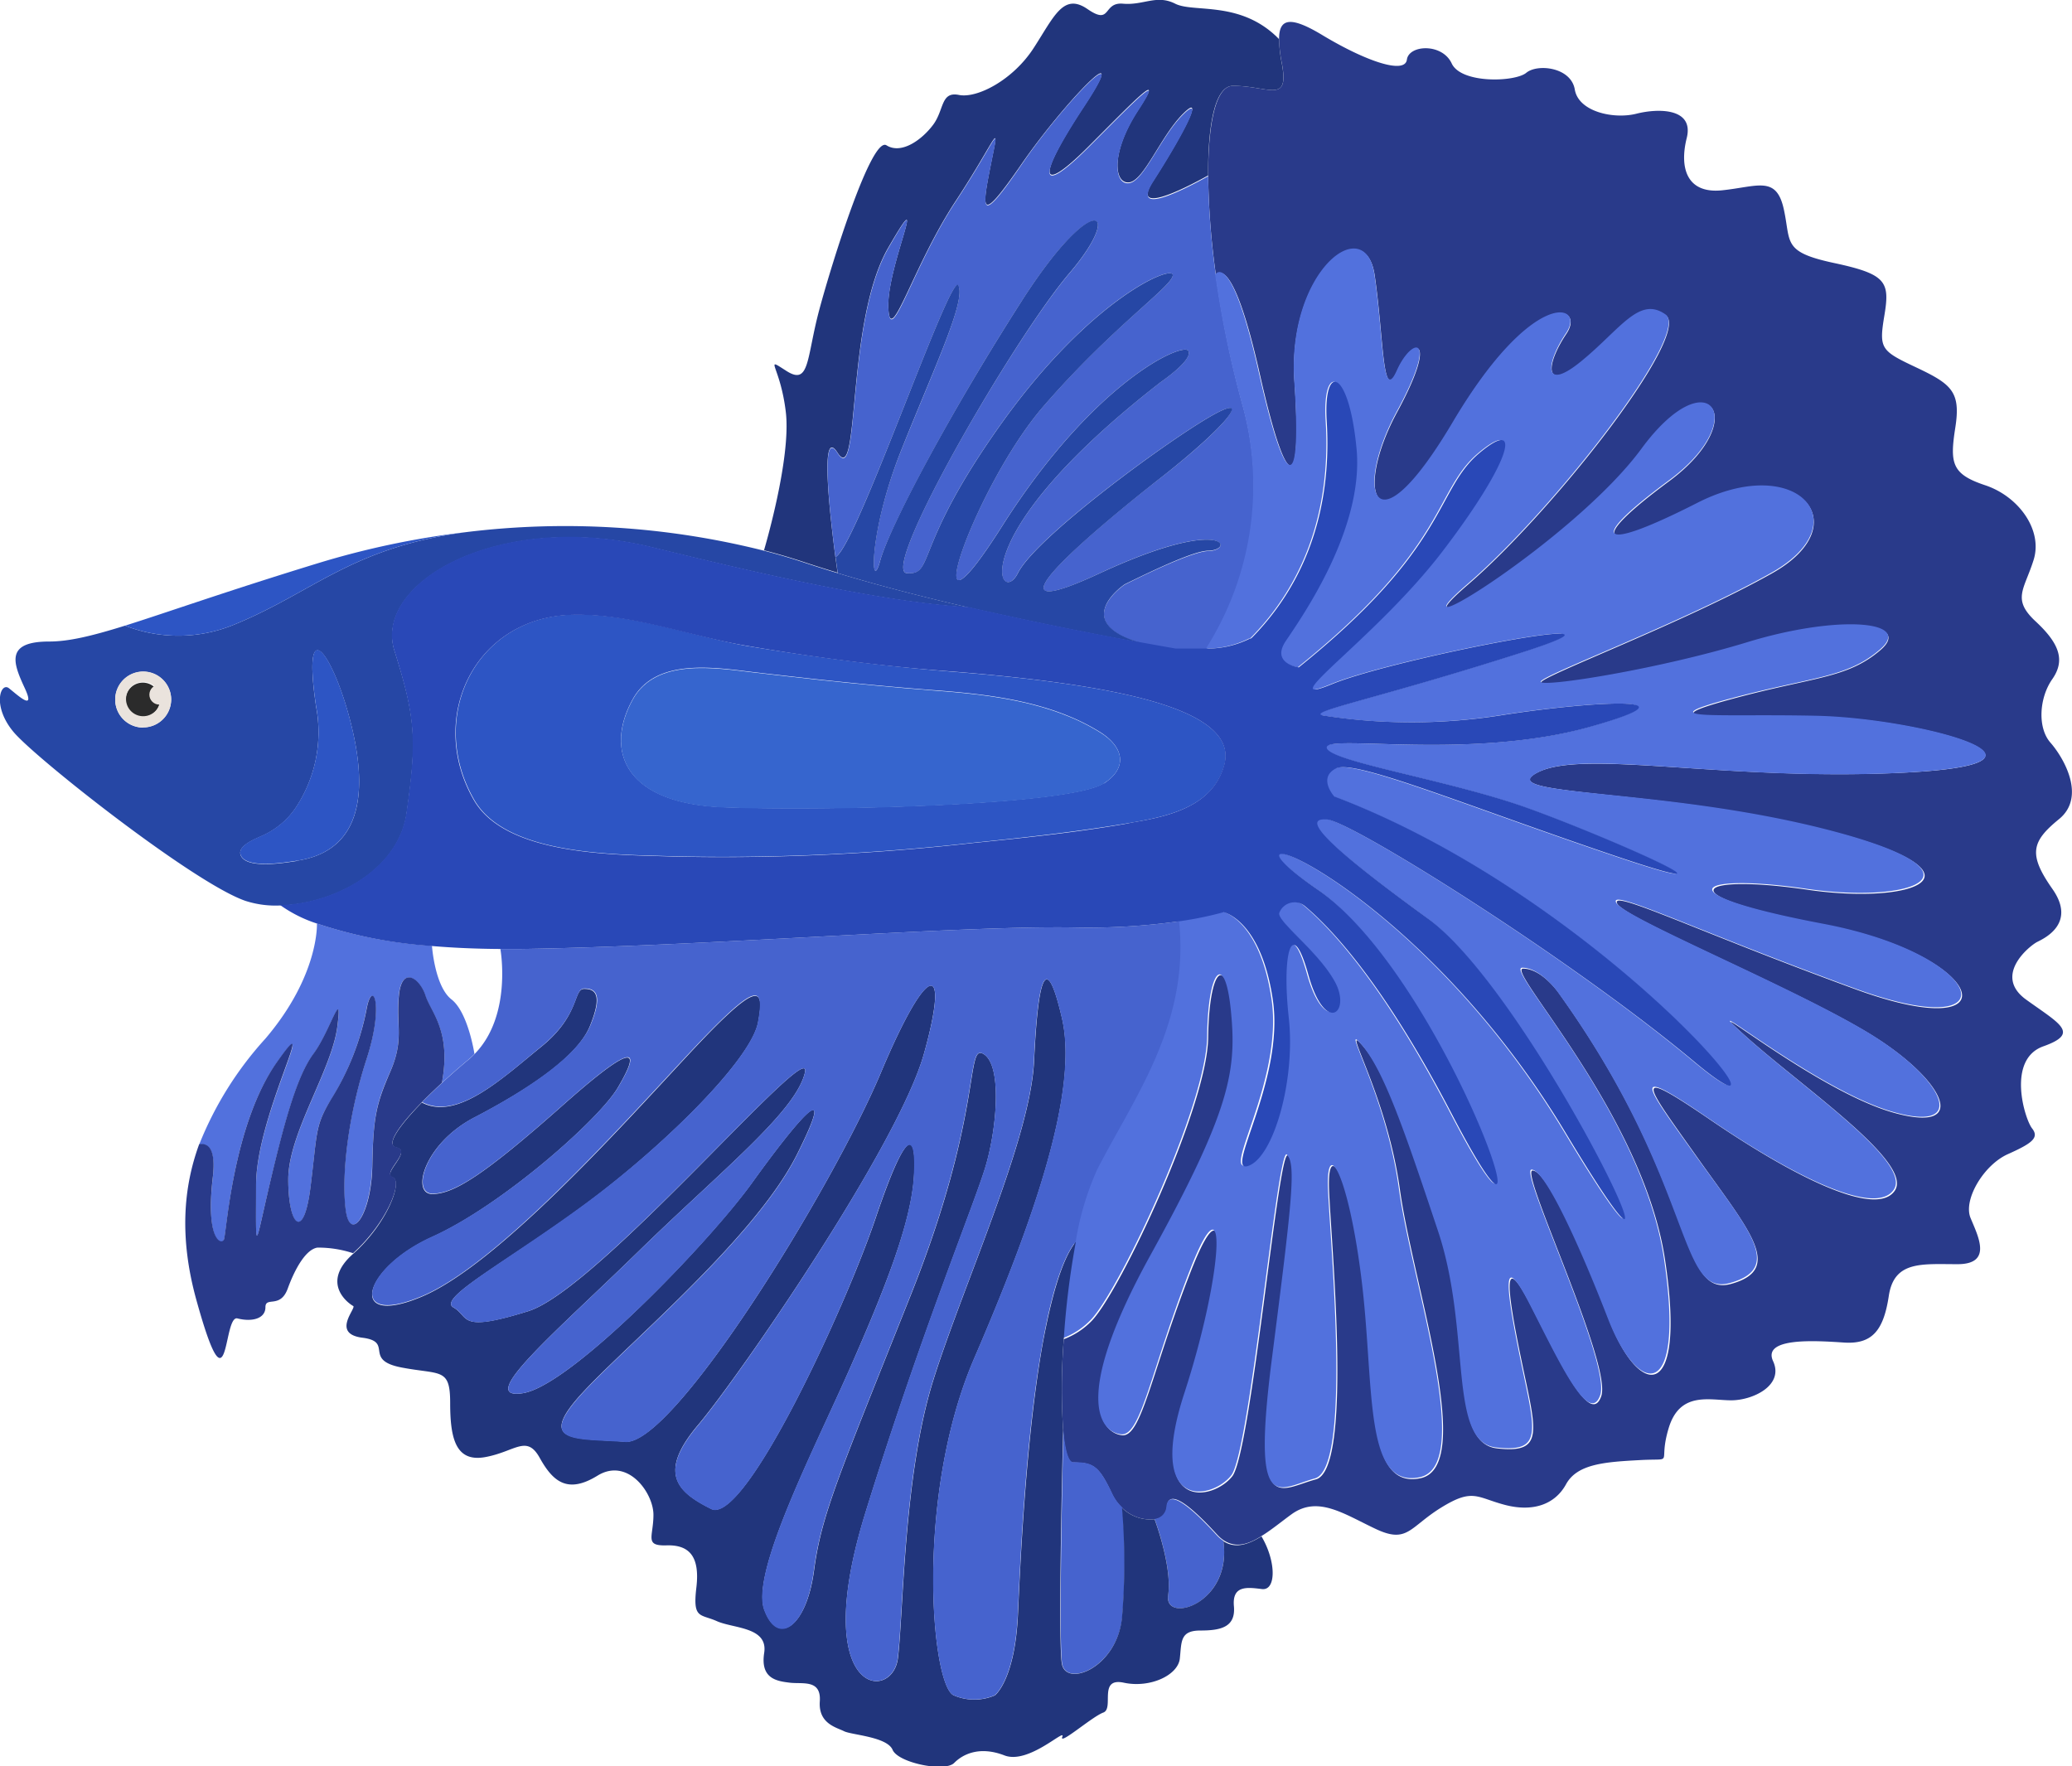 <svg xmlns="http://www.w3.org/2000/svg" viewBox="0 0 241.37 205.77"><title>Asset 4</title><g id="Layer_2" data-name="Layer 2"><g id="Ñëîé_2" data-name="Ñëîé 2"><path d="M97.58,66.77c-1.26-.38-2.47-.76-3.65-1.15q-2.42-.81-4.92-1.46A94.82,94.82,0,0,0,54.25,62c-13.37,1.81-17.74,7-27,10.78a17,17,0,0,1-12.68.11C10.66,74.11,8,74.74,5.71,74.74c-5.21,0-4.13,2.61-2.82,5.44s-.88.76-1.85,0-2,2.06.54,5.1,21,17.6,27,19.67a11.41,11.41,0,0,0,4.08.54c6.08-.16,13.75-3.95,14.71-10.75,1.2-8.48,1.09-11-1.41-18.91s12.16-16.4,30-12.06c11.62,2.84,26.34,6.35,36.9,7C107.7,69.58,102.4,68.23,97.58,66.77Zm-80.9,18a3.26,3.26,0,1,1,3.26-3.26A3.26,3.26,0,0,1,16.68,84.74Zm17.87,15.54c-1.12.16-5.77,1-6.49-.62-.35-.77.58-1.41,1.44-1.84.4-.2.79-.36,1-.46a9.23,9.23,0,0,0,3.86-3.15,15.9,15.9,0,0,0,2.47-11.86c-1.8-12.06,2.39-5.54,4.29,2.93S41.24,99.3,34.55,100.28Z" style="fill:#2647a5"/><path d="M239.07,103.54c2.83,4-.86,5.75-1.74,6.19s-5.21,3.91-1.3,6.73,6.3,3.91,2,5.44-2.17,8.47-1.31,9.56,0,1.74-2.82,3-5.22,5.31-4.35,7.43,2.61,5.39-1.52,5.39-7.38-.43-8,3.69-2,5.65-5.22,5.44-9.56-.65-8.26,2.17-2.36,4.56-4.87,4.56-6-1.09-7.3,3.26.87,3.48-3.26,3.7-7.38.43-8.69,2.82-3.91,3.26-7.17,2.39-3.69-1.95-7.38.33-3.91,4.23-7.61,2.49-6.73-3.91-9.78-1.74c-1.16.84-2.33,1.81-3.47,2.52-1.55,1-3,1.47-4.44.56a4.23,4.23,0,0,1-.78-.67c-2.6-2.84-5.65-5.67-5.86-3.27A1.54,1.54,0,0,1,134.5,177a4.72,4.72,0,0,1-3.77-1.32,5.29,5.29,0,0,1-1.17-1.59c-1.52-3.26-2.17-3.7-4.56-3.7-.57,0-1-1.43-1.15-3.73a74.71,74.71,0,0,1,.07-10.64h0a8.86,8.86,0,0,0,3.25-2.13c3.33-3.45,13.47-25,13.57-33s2.08-10,2.77-3,0,11.52-9.38,28.46-5.66,20.65-3.4,20.86,3.4-7.38,8-19.12,3.91.43-.65,14.34,3.26,12.39,5.47,9.56,5.39-38.46,6.48-37.37.65,5.21-1.74,23.73.65,15.17,5,14,1.75-27.7,1.53-33.78,2.39-1.74,3.91,10.65.22,24.34,6.73,23-.86-22.6-2.39-33.68-7-19.77-4.34-16.73,5,10,8.91,21.73,1.08,24.55,6.74,25.2,4.56-2,2.82-10.44-2.17-12.59,1.09-6.29,6.95,14.35,8.24,10.65-9.55-26.29-8-26.29,5.43,8.25,8.91,17.38,9.08,9.93,6.52-7-18.69-33.9-16.52-33.9,4.14,2.83,4.14,2.83c16.07,22.37,13.9,35.63,20.11,33.89s2-6.3-4-14.77-8-10.86,1.53-4.35,19.33,11.52,21.51,8.26-10.65-11.95-17.39-18,8,6.29,17.17,8.9,6.08-3.91-3-9.34-28.25-13.25-29.12-15,9.34,3.26,27.81,10,15.43-3.91-3.69-7.54-14.56-5.93-2-4.08,22-1.85,2.61-6.85S173.73,92.78,179.1,90s22.17,1.08,43,0,1.3-6.3-10.43-6.52-19.77.65-10.09-2,13.56-2.39,17.47-5.74-5-4-15.42-.85-23.9,5.29-24.12,4.64,16.73-7,26.94-12.75,2.82-14-8.69-8.11-13,4.56-3.32-2.61,4.63-14.34-3.2-3.69-30.2,24.33-20.2,15.71,26.07-29.19,23-31.36-5.22,1.74-9.78,5.43-4.13.22-1.79-3.26-3.86-5.43-13.2,10.36-11.52,8-6.52-1.23,1.74-8.69,0-4.78-1.52-3.7-2.61-11.16-10.21-.36-9.34,12.44S150,58,146.73,43.46s-5.08-11.38-5.08-11.38a90.85,90.85,0,0,1-.91-11.64c0-6.27.93-10.44,2.89-10.44,4.18,0,6.58,2.17,5.7-2.61A16.34,16.34,0,0,1,149,4.56c0-2.42,1.29-2.75,5.11-.43,5,3,9.55,4.56,9.78,2.82S168,5,169.11,7.39s7.39,2.17,8.69,1.09,5.21-.66,5.65,1.95,4.56,3.48,7.17,2.82,6.74-.65,5.87,2.83,0,6.52,4.13,6.09,6.3-1.74,7.17,2.17-.22,5,5.86,6.3,6.52,2.17,5.87,6.08-.44,4.13,3.69,6.08,5.22,2.83,4.57,7-.44,5.43,3.47,6.73,6.74,5.22,5.65,8.7-2.57,4.56.24,7.17,3.45,4.56,1.93,6.73-1.74,5.65-.21,7.39,4.2,6.3,1,8.91S236.25,99.51,239.07,103.54Z" style="fill:#293a8a"/><path d="M143.63,10c-2,0-2.93,4.17-2.89,10.44-3.22,1.79-9,4.62-6.4.64,3.48-5.43,6.09-10.43,3.48-7.83s-4.56,7.83-6.3,8-2.17-3.47,1.09-8.47-.44-1.08-5.87,4.35-6.3,4.12-.44-4.78S123.91,12,119,19.12s-4.65,5.43-3.57,0,.87-3.26-4.13,4.35-7.61,17.16-7.82,12.38,5-15.64,0-7-3.26,28-5.91,23.9c-2.12-3.3-.85,7.56-.26,12.09l.26,1.88c-1.26-.38-2.47-.76-3.65-1.15q-2.42-.81-4.92-1.46S92.19,53.45,91.54,48s-2.65-6.52.08-4.78,2.31-1.52,3.83-7.17,6.08-20.21,7.82-19.12,4.13-.65,5.43-2.39.87-3.91,3-3.48,6.29-1.74,8.69-5.43,3.47-6.52,6.3-4.57,1.73-.84,4.13-.63,3.91-1.1,6.08,0S144.56,0,149,4.56a16.34,16.34,0,0,0,.32,2.83C150.21,12.17,147.81,10,143.63,10Z" style="fill:#21357c"/><path d="M140.57,75.65h-.12l-.58,0c-.56,0-1.15,0-1.79,0l-1.13,0s-1.53-.26-4.1-.73c-8.12-2.39-2.16-6.59-1.85-6.8a0,0,0,0,1,0,0c4-2,8.25-3.89,9.73-3.92,3.16-.06,2.08-4.27-12.7,2.62s-.65-5.07,7.17-11.15,11-10.22,5.53-7-20.13,14-22.17,18.11-6.82-4,16.64-22.26c0,0,3.8-2.58,3.23-3.64s-10.94,3.45-21.69,20.4-3.27-4.57,4.78-13.91,15-13.95,15.09-15.29-9.45,2.58-19.88,17.14S108.92,67,105.66,66.78s12.42-27.33,18.92-34.94,2.79-9.79-5.57,3.25S103.6,61.47,102.51,65.4s-1.41-3.26,2.5-13,7.49-17.28,6.63-19.12S99.72,63.83,97.32,64.89c-.59-4.53-1.86-15.39.26-12.09,2.65,4.13.91-15.21,5.91-23.9s-.22,2.17,0,7,2.82-4.78,7.82-12.38,5.22-9.78,4.13-4.35-1.33,7.17,3.57,0,13.16-15.64,7.29-6.73-5,10.21.44,4.78,9.13-9.35,5.87-4.35-2.83,8.69-1.09,8.47,3.69-5.43,6.3-8,0,2.4-3.48,7.83c-2.55,4,3.18,1.15,6.4-.64a90.85,90.85,0,0,0,.91,11.64,120.41,120.41,0,0,0,3.12,15.07A35.36,35.36,0,0,1,140.57,75.65Z" style="fill:#4663ce"/><path d="M213,96.69c19.34,5,10,8.69-2.61,6.85s-17.16.45,2,4.08,22.16,14.28,3.69,7.54-28.68-11.73-27.81-10,20,9.56,29.12,15,12.16,12,3,9.34-23.9-15-17.17-8.9,19.56,14.77,17.39,18-12-1.74-21.51-8.26-7.61-4.13-1.53,4.35,10.25,13,4,14.77-4-11.52-20.11-33.89c0,0-2-2.83-4.14-2.83s14,17,16.52,33.9-3,16.07-6.52,7-7.39-17.38-8.91-17.38,9.33,22.59,8,26.29-5-4.35-8.24-10.65-2.83-2.21-1.09,6.29,2.82,11.09-2.82,10.44-2.83-13.47-6.74-25.2-6.3-18.69-8.91-21.73,2.82,5.65,4.34,16.73,8.91,32.38,2.39,33.68-5.21-10.65-6.73-23-4.13-16.73-3.91-10.65,2.82,32.57-1.53,33.78-7.38,4.56-5-14,2.82-22.64,1.74-23.73-4.28,34.55-6.48,37.37-10,4.35-5.47-9.56,5.21-26.07.65-14.34-5.7,19.34-8,19.12-5.95-3.91,3.4-20.86,10.06-21.51,9.38-28.46-2.68-5-2.77,3-10.24,29.58-13.57,33a8.86,8.86,0,0,1-3.25,2.13,96.18,96.18,0,0,1,1.39-11.32,33.21,33.21,0,0,1,2.51-8.41c4.35-8.47,10.79-17,9.53-28.93h0a40.36,40.36,0,0,0,5.16-1.06s4.38.91,5.74,10.27-5.79,20.27-2.87,19.29,5.53-9.94,4.72-17.27.32-12.06,2.28-5,5.05,4.4,3.09.81-6.89-7.14-6.46-8.05a1.89,1.89,0,0,1,3-.73l.27.23c3.88,3.36,9.75,10.41,16.83,24,13.25,25.42-.65-15.86-15.64-26.18s10.86-1.63,28.89,28.35-3.47-15.86-16.08-25-14.55-11.74-11.73-11.52,28.25,16.08,42.81,28.24-10.43-18.9-41.94-30.85c0,0-1.95-2.17.22-3.26s15.2,4.35,32.59,10.22-1.3-2.4-10.43-5.66-23.25-5.43-23.25-7,16.73,1.52,30.64-2.39-.66-2.9-10.43-1.34a67,67,0,0,1-20.64,0c-2-.4,6.3-1.92,23.24-7.35s-14.77.65-22.16,3.69,5-5.21,12.82-15.43,9.56-15.86,4.35-11.51-3.48,10.86-21.08,25c0,0-3.26-.44-1.52-3.05s9.13-13,8.26-22.37-3.91-10.22-3.48-3.26-.65,17-8.69,25.2a1,1,0,0,1-.18.13l-.08,0a11.09,11.09,0,0,1-5,1.16,35.36,35.36,0,0,0,4.2-28.5,120.41,120.41,0,0,1-3.12-15.07s1.82-3.18,5.08,11.38,5,13.87,4.13,1.06,8.25-19.9,9.34-12.44.87,15.07,2.61,11.16,5-4.43,0,4.78-2.83,17,6.52,1.23,15.54-13.83,13.2-10.36-2.77,7,1.79,3.26,6.73-7.6,9.78-5.43-13,22.74-23,31.36,12.38-5.07,20.2-15.71,12.92-3.48,3.2,3.69-8.2,8.48,3.32,2.61,18.91,2.31,8.69,8.11-27.16,12.1-26.94,12.75,13.69-1.45,24.12-4.64,19.33-2.52,15.42.85-7.79,3.14-17.47,5.74-1.65,1.74,10.09,2S243,88.87,222.13,90s-37.65-2.83-43,0S193.66,91.69,213,96.69Z" style="fill:#5271dd"/><path d="M136.08,185.83c.48-3.35-1.5-8.65-1.58-8.87a1.54,1.54,0,0,0,1.37-1.39c.21-2.4,3.26.43,5.86,3.27a4.23,4.23,0,0,0,.78.67C143.56,186.88,135.59,189.26,136.08,185.83Z" style="fill:#4663ce"/><path d="M130.73,188.44c-.63,5.87-6.55,8.15-7,5.38s.15-27.2.15-27.2c.2,2.3.58,3.73,1.15,3.73,2.39,0,3,.44,4.56,3.7a5.29,5.29,0,0,0,1.17,1.59A76.58,76.58,0,0,1,130.73,188.44Z" style="fill:#4663ce"/><path d="M147,185.13c-1.74-.22-3.48-.44-3.26,2s-1.53,2.83-3.91,2.83-2.18,1.3-2.39,3.26-3.48,3.47-6.52,2.82-1.09,3-2.4,3.48-5.21,3.91-4.77,2.82-3.92,3.26-6.74,2.17-4.78-.21-5.86.88-6.52,0-7.17-1.53-4.79-1.73-5.66-2.17-3-.87-2.82-3.47-2-2-3.48-2.18-3.47-.43-3-3.47-3.56-2.83-5.51-3.7-2.83-.22-2.39-3.91-.87-5-3.48-4.92-1.52-1-1.52-3.56-3-6.73-6.52-4.56-5.21.65-6.73-2.08-2.83-.74-6.31-.09-4.12-2.17-4.12-6.3-1.09-3.26-5.65-4.13-.87-3-4.57-3.47-.65-3.48-1.08-3.7-3.92-2.61,0-6.08,5.86-8.48,4.58-8.91,2.37-3.05.42-3.48c-1.24-.27.37-2.52,3-5.23,4.12,2.15,9.35-2.81,13.91-6.5s3.7-6.74,5-6.74,2.17.65.66,4.35-7.61,7.6-13.46,10.64-7.4,8.91-4.9,8.91,6-2.17,15.31-10.43,8.48-5.65,6.3-1.95-13.47,13.69-21.61,17.38-10,10.67-1.2,6.95,23-19.55,31.07-28.22,8.91-8.06,8.09-3.72-10.92,14.34-20,21.08S50.9,151.23,52.82,152.32s.48,3,8.73.43,33.25-32.38,32.22-27.81-9.84,11.52-19.4,20.86S55.25,163.18,60.9,162.31s21.73-17.6,26.73-24.55,10.21-13.25,5.21-3.26S72.2,157.31,67.42,162.74s-.22,4.79,5.43,5.22,24.12-29.55,29.77-43,8-12.82,5-2.15S86.1,160.36,81.33,166s-2.4,7.83,1.51,9.78S98.49,152.32,102,141.93s4.78-10.47,4.48-5-3.4,13.25-7.52,22.6-11.52,23.68-9.92,28,4.92,1.95,5.79-4.57,2.82-10.86,11.3-32.15,6.3-29.34,8.47-28,1.52,8.67.22,13.07-7.39,19.06-14,40.36,3.13,22.16,3.78,16.95.65-21.3,4.12-32.38,11.3-28,11.74-37.16,1.3-13.46,3.26-5-3.26,23.47-10.22,39.59-5,38.2-2.38,39.28a6.08,6.08,0,0,0,4.77,0s2.36-1.74,2.7-9.56c.24-5.28.89-20.21,2.86-31.35,1-5.37,2.21-9.85,3.88-11.95A96.18,96.18,0,0,0,123.92,156h0a74.71,74.71,0,0,0-.07,10.64s-.64,24.43-.15,27.2,6.4.49,7-5.38a76.58,76.58,0,0,0,0-12.8A4.72,4.72,0,0,0,134.5,177c.08.22,2.06,5.52,1.58,8.87s7.48,1,6.43-6.32c1.39.91,2.89.4,4.44-.56C148.68,181.9,148.68,185.34,147,185.13Z" style="fill:#21357c"/><path d="M55.27,122.79a8,8,0,0,1-.67.63c-1.06.88-2.12,1.81-3.12,2.73C52.6,120.09,50.2,118,49.55,116s-2.77-3.53-3.1,0,.65,5.11-1,8.86-1.95,5.21-2.1,11-2.62,9.07-3.11,5,.32-10.92,2.44-17.44.65-9.45,0-5.8A30.78,30.78,0,0,1,38.63,128c-2,3.26-1.63,3.75-2.45,10.27s-2.6,4.56-2.6-.82,5.05-12.71,5.71-17.76-.82.49-2.78,3.12-3.42,8.12-5.16,15.46-1.52,8-1.52-.16,7.66-21.68,2.44-14.35-5.86,20-6.19,20.7-2.12,0-1.3-7.17c.39-3.42-.52-4.13-1.58-3.94A40.57,40.57,0,0,1,30.92,121c6.29-7.39,6-13.41,6-13.41a53.32,53.32,0,0,0,13.4,2.6s.32,4.72,2.27,6.24S55.27,122.79,55.27,122.79Z" style="fill:#5271dd"/><path d="M51.48,126.15c-.82.77-1.61,1.52-2.32,2.25-2.66,2.71-4.27,5-3,5.23,1.95.43-1.71,3-.42,3.48S45,142.54,41.13,146a13,13,0,0,0-4.16-.65c-1.32.21-2.58,2.38-3.45,4.77s-2.6.87-2.6,2.18-1.53,1.74-3.26,1.3-.88,11.95-4.79-2.17c-2-7.25-1.5-13.12.33-18.12,1.06-.19,2,.52,1.58,3.94-.82,7.17,1,7.82,1.3,7.17s1-13.36,6.19-20.7-2.44,6.2-2.44,14.35-.2,7.49,1.52.16,3.2-12.83,5.16-15.46,3.44-8.17,2.78-3.12-5.71,12.39-5.71,17.76,1.79,7.34,2.6.82.49-7,2.45-10.27a30.78,30.78,0,0,0,4.07-10.36c.65-3.65,2.12-.72,0,5.8s-2.93,13.36-2.44,17.44,3,.77,3.11-5,.47-7.23,2.1-11,.66-5.33,1-8.86,2.45-2,3.1,0S52.6,120.09,51.48,126.15Z" style="fill:#293a8a"/><path d="M34.55,100.28c-1.12.16-5.77,1-6.49-.62-.35-.77.58-1.41,1.44-1.84.4-.2.79-.36,1-.46a9.23,9.23,0,0,0,3.86-3.15,15.9,15.9,0,0,0,2.47-11.86c-1.8-12.06,2.39-5.54,4.29,2.93S41.24,99.3,34.55,100.28Z" style="fill:#2d55c4"/><path d="M18.63,81.38a2,2,0,1,1-2.06-1.85A2,2,0,0,1,18.63,81.38Z" style="fill:#2b2b2b"/><path d="M16.68,78.23a3.26,3.26,0,1,0,3.26,3.25A3.26,3.26,0,0,0,16.68,78.23Zm0,5.21a2,2,0,1,1,2-2A2,2,0,0,1,16.68,83.44Z" style="fill:#eae3dd"/><path d="M140.74,64.16c-1.48,0-5.69,1.92-9.73,3.92a0,0,0,0,0,0,0c-.31.21-6.27,4.41,1.85,6.8-2.67-.48-6.48-1.21-10.84-2.11-2.88-.6-6-1.28-9.21-2-5.1-1.18-10.4-2.53-15.22-4l-.26-1.88c2.4-1.06,13.45-33.49,14.32-31.64s-2.72,9.34-6.63,19.12-3.59,17-2.5,13,8.15-17.27,16.5-30.31,12.07-10.86,5.57-3.25S102.4,66.6,105.66,66.78s.65-3,11.08-17.56,20-18.48,19.88-17.14-7.06,6-15.09,15.29S106,78.23,116.75,61.28s21.12-21.46,21.69-20.4-3.23,3.64-3.23,3.64c-23.46,18.24-18.68,26.34-16.64,22.26s16.64-14.85,22.17-18.11,2.3.87-5.53,7-21.94,18-7.17,11.15S143.9,64.1,140.74,64.16Z" style="fill:#2647a5"/><path d="M127.82,136.24a33.21,33.21,0,0,0-2.51,8.41c-1.67,2.1-2.92,6.58-3.88,11.95-2,11.14-2.62,26.07-2.86,31.35-.34,7.82-2.7,9.56-2.7,9.56a6.08,6.08,0,0,1-4.77,0c-2.61-1.08-4.57-23.16,2.38-39.28s12.17-31.12,10.22-39.59-2.83-4.13-3.26,5-8.26,26.08-11.74,37.16-3.47,27.16-4.12,32.38-10.37,4.34-3.78-16.95,12.68-35.95,14-40.36,1.95-11.74-.22-13.07,0,6.71-8.47,28S95.67,176.43,94.8,183s-4.19,8.91-5.79,4.57,5.79-18.69,9.92-28,7.22-17.17,7.52-22.6-1-5.34-4.48,5-15.21,35.81-19.13,33.85-6.29-4.12-1.51-9.78,23.25-32.54,26.28-43.21.66-11.32-5,2.15S78.5,168.4,72.85,168s-10.21.22-5.43-5.22,20.42-18.25,25.42-28.24-.22-3.7-5.21,3.26S66.55,161.44,60.9,162.31s3.91-7.17,13.47-16.51,18.37-16.3,19.4-20.86-24,25.2-32.22,27.81-6.81.65-8.73-.43,6.34-5.43,15.47-12.17,19.22-16.73,20-21.08,0-4.95-8.09,3.72S57.94,147.3,49.17,151s-7-3.26,1.2-6.95S69.81,130.37,72,126.68s3-6.31-6.3,1.95-12.81,10.43-15.31,10.43-.94-5.86,4.9-8.91,11.93-7,13.46-10.64.65-4.35-.66-4.35-.43,3-5,6.74-9.79,8.65-13.91,6.5c.71-.73,1.5-1.48,2.32-2.25,1-.92,2.06-1.85,3.12-2.73a8,8,0,0,0,.67-.63c4.41-4.48,3-12.23,3-12.23.76,0,1.54,0,2.34,0,21.51-.32,51-2.75,64.53-2.51a75.25,75.25,0,0,0,12.19-.72C138.61,119.23,132.17,127.77,127.82,136.24Z" style="fill:#4663ce"/><path d="M110.66,78.23c-8-.64-15.91-1.69-23.8-3C80.25,74,73.56,71.46,66.8,71.6c-11.46.22-17.12,12-11.53,21.63,3.82,6.55,16.86,6.3,23.22,6.53a260.06,260.06,0,0,0,35-1.59c5.87-.59,11.73-1.24,17.55-2.2l1-.17c4.24-.74,9.32-1.9,10.6-6.71C144.34,82.57,130,79.74,110.66,78.23Zm17.94,13c-4,2.62-32.5,3.25-44.26,2.81s-13.88-6.73-10.62-12.6c2.7-4.85,9.6-3.66,14.12-3.13,2.46.29,5,.57,7.43.84,4.48.48,9,.91,13.31,1.24,6.67.49,13.8,1.3,19.59,4.91C130.86,87,131.45,89.41,128.6,91.27Z" style="fill:#2d55c4"/><path d="M155.42,92.78s-1.95-2.17.22-3.26,15.2,4.35,32.59,10.22-1.3-2.4-10.43-5.66-23.25-5.43-23.25-7,16.73,1.52,30.64-2.39-.66-2.9-10.43-1.34a67,67,0,0,1-20.64,0c-2-.4,6.3-1.92,23.24-7.35s-14.77.65-22.16,3.69,5-5.21,12.82-15.43,9.56-15.86,4.35-11.51-3.48,10.86-21.08,25c0,0-3.26-.44-1.52-3.05s9.13-13,8.26-22.37-3.91-10.22-3.48-3.26-.65,17-8.69,25.2a1,1,0,0,1-.18.13l-.08,0a11.09,11.09,0,0,1-5,1.16h-.12l-.58,0c-.56,0-1.15,0-1.79,0l-1.13,0s-1.53-.26-4.1-.73-6.48-1.21-10.84-2.11c-2.88-.6-6-1.28-9.21-2-10.56-.64-25.28-4.15-36.9-7-17.83-4.34-32.49,4.13-30,12.06s2.61,10.43,1.41,18.91c-1,6.8-8.63,10.59-14.71,10.75A15.69,15.69,0,0,0,37,107.62a53.32,53.32,0,0,0,13.4,2.6c2.35.2,5,.32,7.92.34.76,0,1.54,0,2.34,0,21.51-.32,51-2.75,64.53-2.51a75.25,75.25,0,0,0,12.19-.72h0a40.36,40.36,0,0,0,5.16-1.06s4.38.91,5.74,10.27-5.79,20.27-2.87,19.29,5.53-9.94,4.72-17.27.32-12.06,2.28-5,5.05,4.4,3.09.81-6.89-7.14-6.46-8.05a1.89,1.89,0,0,1,3-.73l.27.23c3.88,3.36,9.75,10.41,16.83,24,13.25,25.42-.65-15.86-15.64-26.18s10.86-1.63,28.89,28.35-3.47-15.86-16.08-25-14.55-11.74-11.73-11.52,28.25,16.08,42.81,28.24S186.93,104.73,155.42,92.78Zm-12.81-3.69c-1.28,4.81-6.36,6-10.6,6.71L131,96c-5.82,1-11.68,1.61-17.55,2.2a260.06,260.06,0,0,1-35,1.59c-6.36-.23-19.4,0-23.22-6.53-5.59-9.61.07-21.41,11.53-21.63,6.76-.14,13.45,2.44,20.06,3.58,7.89,1.36,15.82,2.41,23.8,3C130,79.74,144.34,82.57,142.61,89.09Z" style="fill:#2948b7"/><path d="M128.6,91.27c-4,2.62-32.5,3.25-44.26,2.81s-13.88-6.73-10.62-12.6c2.7-4.85,9.6-3.66,14.12-3.13,2.46.29,5,.57,7.43.84,4.48.48,9,.91,13.31,1.24,6.67.49,13.8,1.3,19.59,4.91C130.86,87,131.45,89.41,128.6,91.27Z" style="fill:#3665ce"/><path d="M54.25,62c-13.37,1.81-17.74,7-27,10.78a17,17,0,0,1-12.68.11c4.9-1.54,11.79-4,22.46-7.27A97.85,97.85,0,0,1,54.25,62Z" style="fill:#2d55c4"/><circle cx="18.56" cy="80.93" r="1.16" style="fill:#eae3dd"/></g></g></svg>